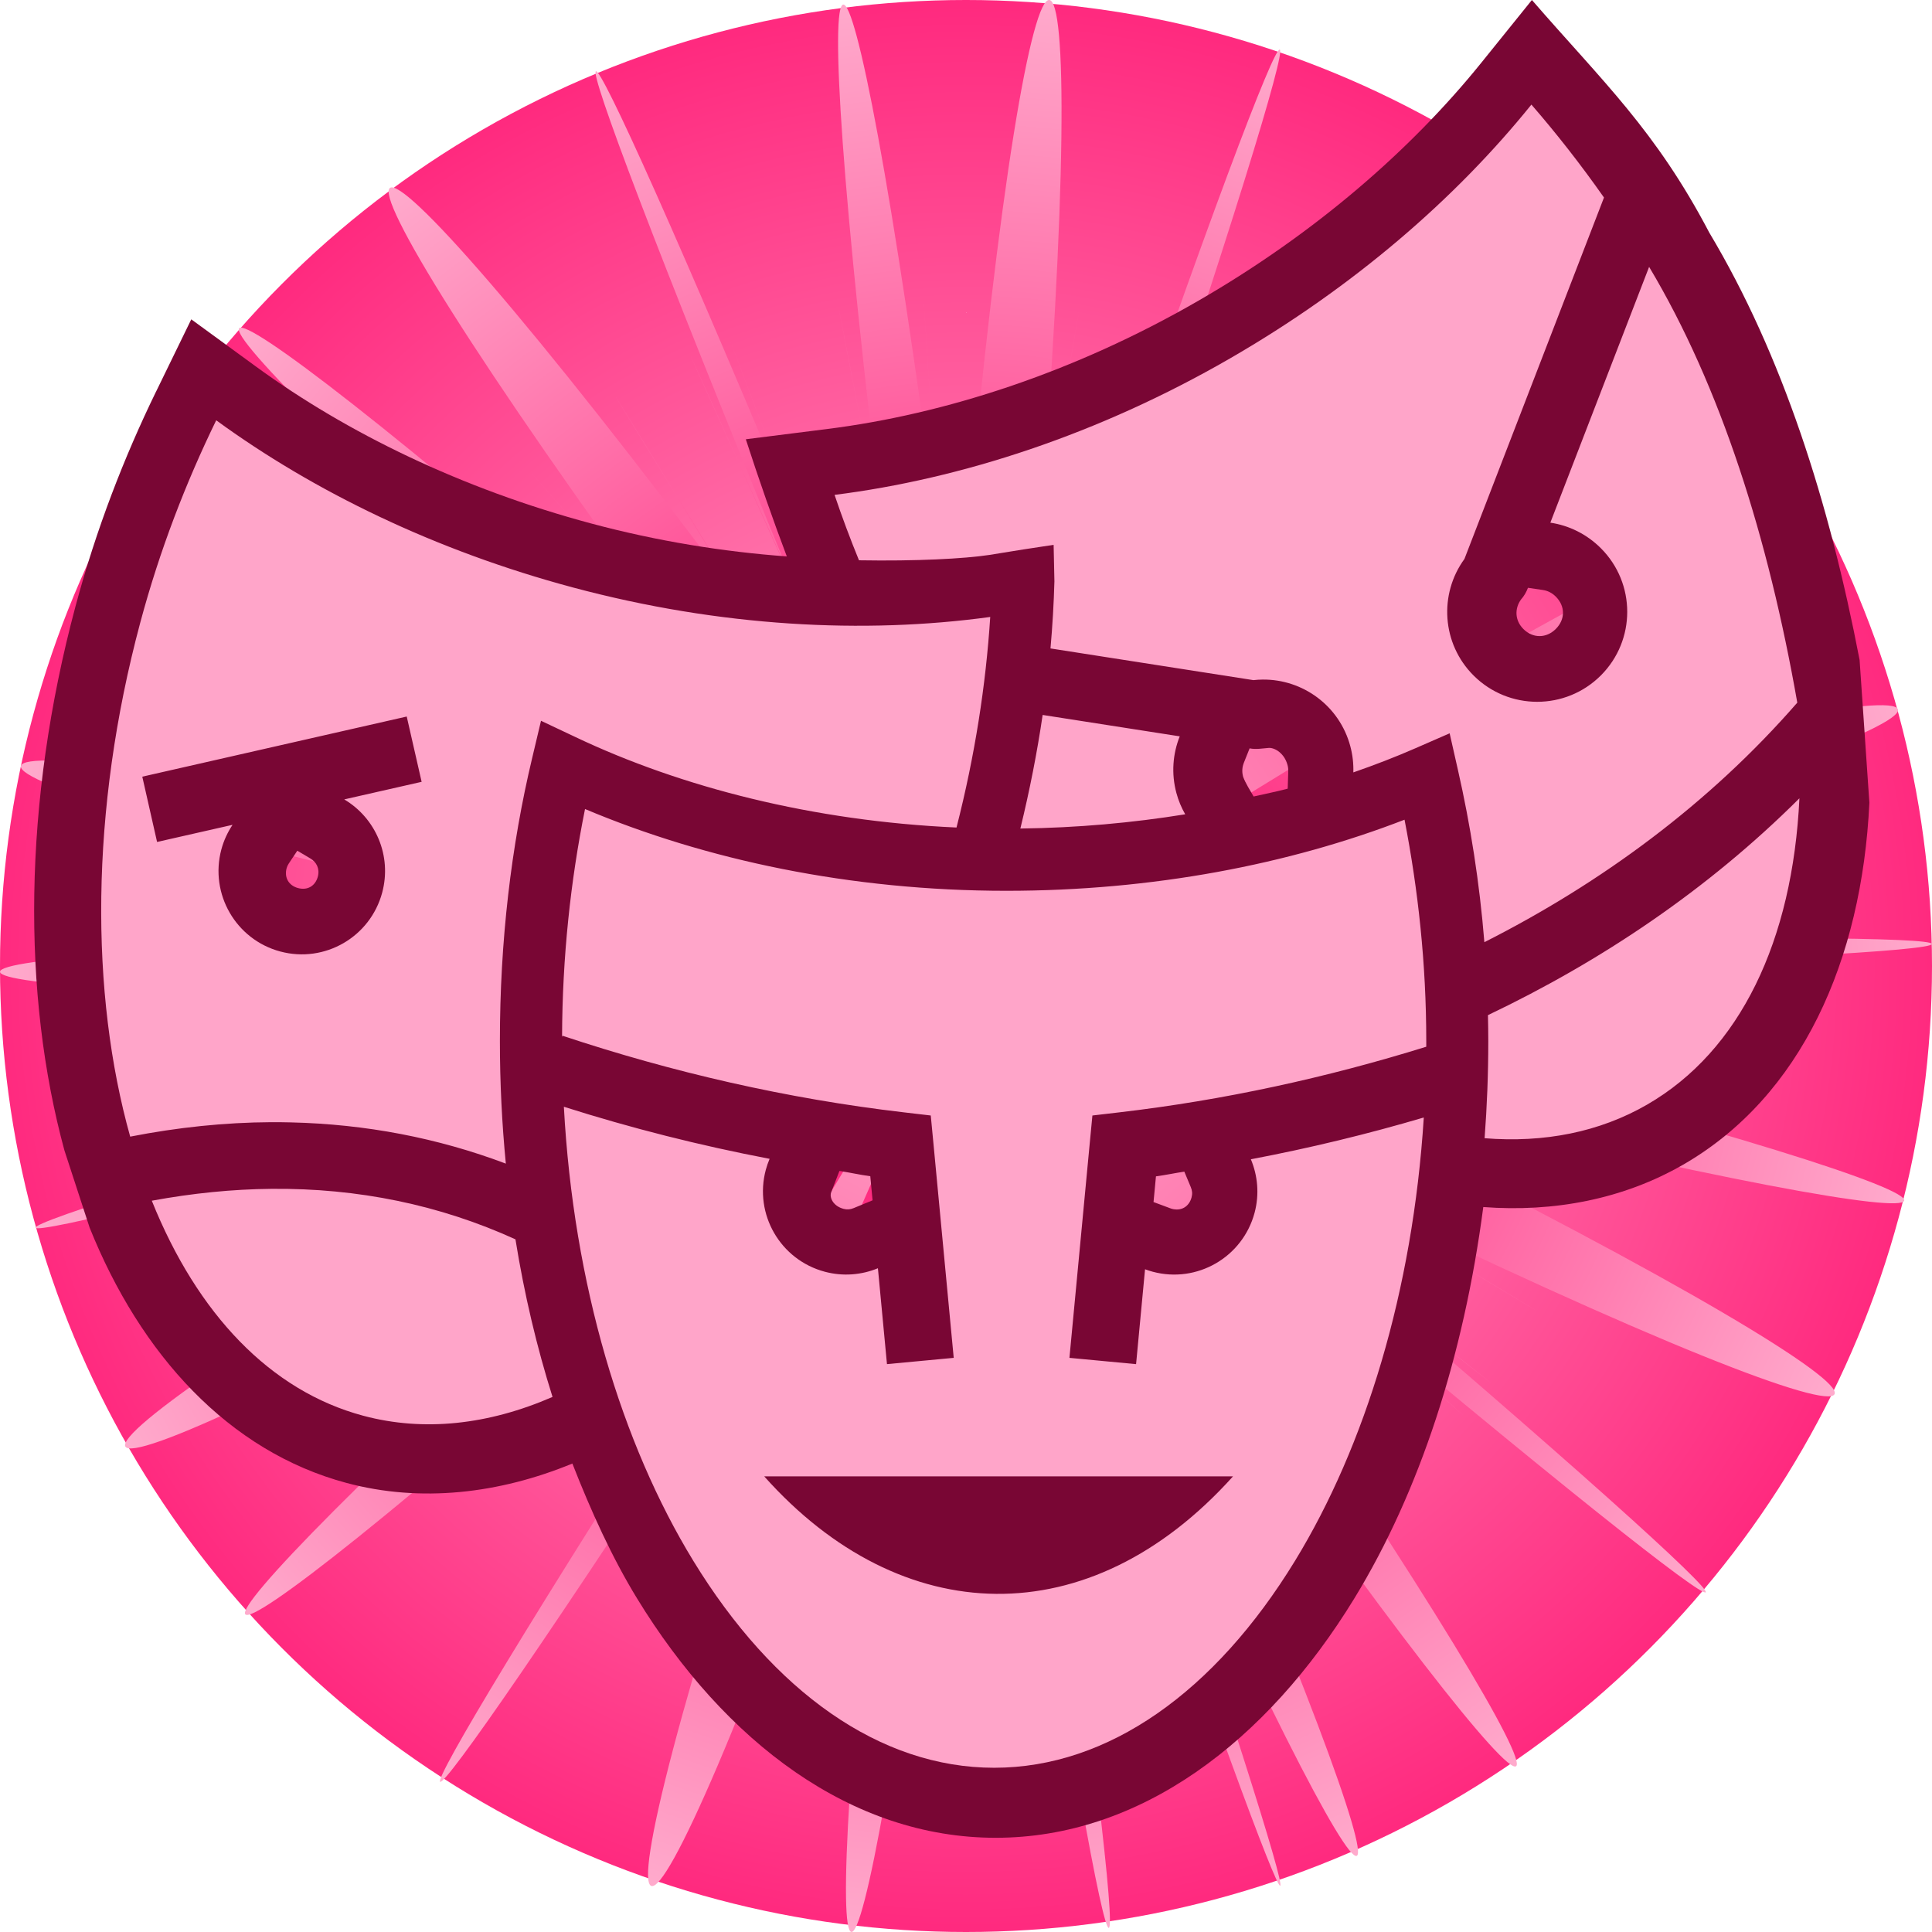 <svg height="500" viewBox="0 0 132.292 132.292" width="500" xmlns="http://www.w3.org/2000/svg" xmlns:xlink="http://www.w3.org/1999/xlink"><radialGradient id="a" cx="66.109" cy="68.044" gradientTransform="matrix(-0 1.005 -.996 -0 133.939 -.261)" gradientUnits="userSpaceOnUse" r="66.146"><stop offset="0" stop-color="#f06"/><stop offset="1" stop-color="#fac"/></radialGradient><radialGradient id="b" cx="66.084" cy="66.207" gradientTransform="matrix(0 .995 -1 0 132.292 .463)" gradientUnits="userSpaceOnUse" r="66.146"><stop offset="0" stop-color="#fac"/><stop offset="1" stop-color="#ff2a7f"/></radialGradient><circle cx="66.146" cy="66.146" fill="url(#b)" r="66.146"/><path d="m66.303 66.295c-.022.003-.091-.025-.025-.011-.066-.014.018-.006.03.002-.012-.008.11.028.045.012.065.016-.072 0-.051-.003zm-.021.023c-.009-.004.015-.001.008 0 .007-.001.011.004.002.002.009.002-.02-.006-.01-.002zm.103.136c.1.094-.122-.074-.082-.063-.04-.01-.078-.059-.014-.016-.064-.042-.094-.088-.01-.018-.084-.07-.088-.076-.001-.002-.087-.074-.087-.074 0 0-.087-.074-.102-.103-.006-.011-.096-.091-.101-.091-.002 0-.099-.091-.099-.093 0 0-.099-.093-.094-.091.002 0-.096-.091-.086-.088.004.002-.09-.09-.09-.09 0 0-.09-.09-.1-.093-.004-.002-.096-.091-.076-.057.007.014-.084-.07-.031-.044.018.01-.05-.054.188.181.088.087zm.969.426c.622.332-1.332-.711-.725-.386-.608-.325-.632-.335-.007-.004-.624-.331 1.354.721.732.39zm-.639.656c.252.56-.55-1.212-.298-.656-.252-.556-.252-.564 0-.003-.252-.561.55 1.219.298.659zm-.43-1.133c-.002.001-.012-.019-.004-.006-.008-.012-.001-.008.002 0-.003-.008.014.023.006.011.008.011-.006-.004-.004-.005zm-.024-.037c.003.008-.015-.023-.007-.011-.008-.011.002 0 .003.004-.001-.004.014.02.006.008.008.011.001.007-.002-.001zm-.027.081c.004.016-.008-.042-.005-.021-.003-.022.001-.018.002 0-.001-.018.007.045.003.024.004.021.004.012 0-.003zm.055-.255c-.154.104-.12.059.013-.016-.133.076-.064.055.026-.007-.09.062-.147.077-.022.006-.125.07.021-.046.055-.044-.034-.002.266-.162.11-.059.156-.103-.218.159-.138.096-.08.062-.084.062-.001 0-.083.062-.151.109-.026.018-.125.091-.171.11-.018.006zm-.081.014c-.004.003-.004.003 0 0-.004.003 0-.002.002-.002-.002 0 .007-.005.003-.002.004-.003.004-.003 0 0 .004-.003-.005.002-.003.002-.002 0-.006.005-.002.002zm.197-.321c-.423.604-.404.57.007-.014-.411.584-.404.568.002-.005-.406.573-.41.579-.001.002-.409.577-.393.558.005-.006-.398.564-.398.559 0-.002-.398.561-.393.556.002-.002-.395.558-.386.532.004-.008-.39.54-.39.544 0 0-.39.544-.399.566-.004.008-.395.558-.4.568-.002.004-.398.564-.093.119.114-.167-.206.286-.192.265.005-.005-.197.271.786-1.143.363-.523.423-.62-.575.815-.368.529-.206.286-.473.744-.099.171-.374.573-.431.639-.021.025-.411.615-.392.539.006-.027-.398.566-.414.603-.005.011-.409.592-.412.62-.001.011-.411.608-.419.627-.003.007-.416.62-.416.615 0-.002-.416.617-.408.603.003-.005-.411.608-.411.581 0-.009-.411.591-.408.59.001-.002-.409.592-.409.57 0-.007-.409.577-.431.621-.008.016zm-.224.258c0 .115.006.112.002-.002.004.114-.002.104-.002-.003 0 .107 0 .102 0-.002 0 .104-.009.059-.004-.016-.005.075.001.069.003-.002-.002.072-.021-.006-.007-.029-.013.023-.013.033 0 .003-.013.03-.013.014 0-.005-.013.02-.013.004 0-.005-.013.009-.013.03 0 .007-.013.023.029-.216.016-.089.012-.126-.002.158-.006.106.004.052-.005.084-.003.012-.002.072.001.115.001.016 0 .1 0 .106 0 .002 0 .104.006.119.002.005.004.114.011.132.003.007.008.124.001.13-.003.003.004.126-.002.107-.002-.008zm-.063-.318c.101.738.091.722-.004-.006.095.729.095.752 0 .009.095.743.095.749 0 .002.095.747.095.747 0 0 .095.747.095.741 0-.002.095.743.095.743 0 0 .095.743.095.719 0-.009.095.729.095.655 0-.027.095.682.084.732-.003.02.087.712.048.632-.014-.031.062.663-.03-.12-.034-.289.004.169-.163-1.284-.062-.537-.101-.747.066.699.062.535.004.164.004.171 0 .002.004.169.147.904.052.273.095.631.095.708 0 .028.095.68.101.652.003-.011.098.663.102.767.001.038.101.729.101.744 0 .006zm.042.574c.002.01-.003-.02-.001-.011-.002-.008.003.016.001.01.002.005.002.011 0 .001zm-.012-.222c.009.02-.022-.039-.011-.022-.01-.018-.01-.022 0-.002-.01-.02.021.038.011.022.009.016.009.022 0 .002zm-.023.078c-.001.001-.001-.004 0-.002-.001-.002.002-.002.001 0 .001-.002.001-.002 0 0 .001-.002-.002.003-.001.002zm-.002.101c.003.002-.011.023-.006.008-.005.014.005-.029.004-.016.001-.012.009-.014.003-.001.006-.014.002.011-.001.009zm-.126.394c.192-.641-.456 1.478-.239.784-.217.694.427-1.424.238-.784.189-.641.193-.641.001 0 .192-.641.206-.688.006-.018.2-.671.227-.709.01-.014.217-.695.175-.609-.016.031zm.111-.364c.001-.004.004-.007.001-.001.003-.006-.008.014-.004.008-.004.006.004-.011.003-.007zm.012-.159c.001.001-.003-.003-.002-.001-.001-.002.003-.002.002 0 .001-.002.001.002 0 .001.001.001.001.001 0 0zm-.011.012c.003.005-.01-.01-.006-.005-.004-.005-.001-.005.002 0-.003-.005.007.01.004.005.003.005.003.005 0 0zm-.096-.007c.109.039-.29-.085-.149-.045-.141-.04.248.028.144.024.103.004.159.039.021.014.138.025.144.035.001.003.143.032.092.042-.018.003zm.036-.025c.008.002-.016-.004-.009-.002-.007-.002.002-.002.004 0-.002-.002.013.004.005.002zm-.444-.426c.175.168.17.165-.002-.001.172.166-.988-.883-.429-.389-.558-.494.607.558.431.39.175.168.721.588.203.155.518.432.578.527.021.034.557.492.483.464-.027-.009.51.474.544.498.012.008.532.489.575.5.016.004.558.495.515.485-.016-.004.532.489.532.489 0 0 .532.489.527.489-.002 0 .529.489.493.465-.012-.008.506.474.512.474.002 0 .51.474-.022-.012-.197-.18zm.5.318c.007.005.007.012 0 .003.007.009-.007-.011-.005-.007-.002-.004-.011-.014-.003-.004-.008-.009.015.014.008.008zm.411.029c-.008.005-.008.005 0 0-.008.005.015-.008.009-.004.006-.004.01-.004.002 0 .008-.004-.02.009-.011.004zm-.12.042c.049-.014-.118.036-.062.019-.056.018-.03.007.009-.004-.039.011.112-.033.056-.016.057-.016.045-.011-.003.002zm-.391.191c.132-.052.128-.052-.002 0 .13-.052-.328.157-.169.078-.159.079.22-.154.139-.087.081-.067.205-.087.046-.006.159-.081.118-.036-.014.016zm1.059.003c1.537.247.327.098-.447-.055.774.153.025.022-.277-.049.301.07 2.278.187.731.042 1.553.09 1.553.04.002-.058 1.551.044 77.596.623 28.126.216 49.482-1.274 49.442-2.961-.046-1.874 49.391-2.781-26.534 1.561-28.081 1.607 1.547-.066 1.547-.087 0-.02 1.547-.083-.387.052-.715.049.328.003-.034.028-.134.008.1.02.373-.108.101-.047.271-.061.271-.061 0 0 .271-.061 2.224-.541.722-.177 1.502-.364-.442.116-.719.177.278-.061.278-.061 0 0 .278-.061.268-.061-.003 0 .271-.061-.001.066-.101.047.1.02.455-.005.132-.008.323.003.33.003.002 0 .328.003 76.969-14.449 28.347-5.345 47.817-13.449 46.634-17.763-1.311-4.767 46.389-17.224-26.648 9.952-27.014 10.052.366-.1.323-.09-.015.004.339-.094 2.066-.883.639-.293 1.397-.651 1.361-.723-.04-.073 1.358-.716 68.675-36.253 24.897-13.144 42.999-24.599 42.173-26.066-.915-1.623 42.218-25.874-22.696 13.924-24.01 14.72 1.301-.816 1.289-.835-.012-.021 1.291-.831.367-.188-.342.238.709-.426-.064.047-.286.174.222-.127 1.81-1.379.588-.462 1.215-.932 1.207-.943-.009-.014 1.209-.938 60.51-48.782 21.934-17.695 35.752-34.624 32.657-37.871-3.419-3.602 32.752-37.224-18.494 21.126-18.955 21.58.46-.454.078-.064-.14.144.219-.208 47.987-62.159 17.668-22.912 27.672-41.305 24.901-43.192-3.063-2.086 25.1-42.798-13.46 23.053-14.263 24.357.797-1.308.791-1.316-.005-.004.793-1.312.793-1.312 0 0 .793-1.312-.368.616-.43.713.062-.097.971-2.151.337-.761.588-1.415.541-1.43-.053-.021.544-1.428 27.51-72.866 9.973-26.423 15.979-47.041 14.398-47.59-1.749-.604 14.555-47.473-7.844 25.551-8.285 27.009.423-1.467.405-1.47-.023-.008.401-1.472.092-.227-.115.46.206-.687.02-.076-.069.226.089-.302.039-.039-.018.097.057-.137.106-.275.018-.052.089-.223.033.002-.021.085.054-.083.038-.056-.005.008.043-.064.065-.178.008-.041.057-.137.1-.395.014-.096.086-.299.092-.303.003-.001.089-.302.436-2.194.128-.699.276-1.5.24-1.504-.038-.005.244-1.502 13.217-76.8 4.798-27.85 4.049-49.713-.414-50.11-4.936-.429.011-49.681-.008 28.924-.006 29.072-.002-.148-5.013-78.587-1.855-29.011-6.476-49.366-9.81-48.936-3.688.476-9.444-48.764 5.122 26.243 5.388 27.743-.283-1.496-.303-1.491-.024.004-.304-1.496-.304-1.496 0 0-.304-1.496.086.639.144.788-.059-.148-.1-.236-.015-.032-.085-.204-.172-.427-.032-.082-.14-.345-.693-2.095-.203-.648-.519-1.434-.545-1.425-.031.008-.547-1.424-.55-1.42-.008.006-.552-1.426-27.453-72.887-9.948-26.431-19.062-45.865-20.598-45.229-1.701.707-20.402-45.248 10.927 24.378 11.586 25.752-.671-1.371-.683-1.36-.012.008-.683-1.364-.304-.632.139.272-.444-.904-.059-.044.142.316-.201-.36-.192-.351.004.003-.196-.354-.128-.231.025.046-.153-.277-.031-.067.045.078-.076-.145-.076-.141 0 .002-.076-.143-.198-.357-.045-.08-.153-.277-.23-.408-.029-.049-.201-.36-1.111-1.876-.335-.561-.804-1.297-.838-1.278-.034.024-.833-1.277-40.731-66.335-14.757-24.064-29.825-39.888-33.424-37.197-3.985 2.965-32.762-37.22 19.052 21.681 19.166 21.784-.114-.104-.178-.199-.025-.034-.153-.165-.015.003.051.062-.066-.059-.066-.049 0 .004-.066-.053-.121-.107-.02-.021-.101-.086-.12-.111-.006-.009-.114-.102-.11-.097.001.002-.111-.1-55.581-55.538-20.516-20.504-37.433-32.644-39.638-30.098-2.441 2.804-39.225-30.256 21.091 16.281 22.308 17.213-1.226-.919-1.231-.908-.008.012-1.231-.912.489.451.636.504-.147-.053-.491-.231-.127-.066-.364-.165-1.91-1.099-.572-.345-1.361-.724-1.377-.699-.019.03-1.372-.704-68.635-36.318-24.879-13.174-44.532-21.665-45.26-20.161-.809 1.67-45.133-20.301 24.242 10.963 25.66 11.563-1.432-.57-1.447-.536-.016.037-1.444-.539.555.244.741.289-.186-.046-.192-.051-.003-.002-.189-.049-.102-.01.032.016-.134-.026-.128-.02.002.002-.13-.022-.13-.022 0 0-.13-.022-.136-.028-.002-.002-.134-.026-.215-.059-.029-.014-.186-.046-.126-.016.021.011-.147-.028-.112-.014.013.005-.126-.019-.16-.029-.013-.003-.147-.026-.147-.03 0-.002-.147-.028-2.25-.7-.778-.25-1.482-.426-1.493-.395-.01.032-1.493-.4-74.253-22.575-26.913-8.203-48.627-10.108-49.561-5.722-1.026 4.855-49.088-6.102 28.489 3.632 28.693 3.6-.204.032-.407.032-.074 0-.332.032-78.172-4.666-28.79-1.738-49.583.414-49.569 3.794.017 3.743-49.353 3.445 26.52-1.812 28.063-1.945-1.543.134-1.546.134-.002 0-1.544.134-1.494.13.02-.001-1.514.131-1.561.135-.018.001-1.543.134.588.014.789-.044-.2.057-1.493.37-.479.116-1.015.254-.892.231.045-.009-.937.24-.075.082.319-.059-.394.141.056-.003.167-.052-.111.049-.111.049 0 0-.111.049-.074.049.013 0-.088.049-.061.045.009-.002-.07.047-.064.047.002 0-.066.047-.063.047.001 0-.064.047-.064.047 0 0-.064.047-.023.051.015.002-.038.049-.172.103-.05.019-.123.084-.039.026.031-.021-.07.047-.097.051-.009.002-.088.049-.088.049 0 0-.088.049-.243.129-.057.028-.186.101-.141.09.015-.003-.157.093-.162.1-.002.002-.16.097-.199.102-.013.001-.186.101-.518.165-.124.024-.394.141-.394.145 0 .001-.394.144-1.256.299-.319.058-.937.24-1.074.263-.051.009-1.024.254-1.811.407-.291.056-1.517.363-1.517.378.004.014-1.514.376-75.372 18.537-27.318 6.717-47.663 13.443-47.215 15.055.494 1.787-47.212 14.866 25.354-7.959 26.84-8.442-1.471.542-1.457.598.016.058-1.458.584.509-.152.728-.271-.219.118-1.325.699-.409.214-.917.485-70.821 32.644-25.856 11.894-43.092 24.868-40.883 28.78 2.432 4.324-40.824 28.116 23.626-16.176 23.837-16.381-.211.205-.694.601-.179.145-.515.456-61.505 48.437-22.558 17.746-36.867 33.362-34.632 35.88 2.476 2.791-34.727 35.444 18.646-18.999 19.741-20.135-1.05 1.179-1.001 1.22.051.049-1.006 1.22.246-.202.464-.527-.219.324-.219.318 0-.002-.219.32-.095.178.045-.054-.14.232-.108.192.011-.014-.12.205.006.067.048-.051-.041.118-.053.148-.004.01-.049.138-.265.425-.08.106-.186.319-.084.146.036-.063-.12.209-.152.244-.011.011-.14.232-.264.38-.045.056-.219.324-.647.93-.158.225-.489.705-1.19 1.625-.26.339-.917 1.294-.897 1.31.018.011-.9 1.305-44.306 64.048-16.054 23.206-26.877 41.808-25.481 42.709 1.552 1.014-25.606 42.569 13.735-22.818 14.551-24.184-.796 1.381-.773 1.395.026.014-.775 1.392.36-.548.419-.717-.059.169-.103.287-.015.044-.088.244-31.727 72.051-11.702 26.559-15.969 47.294-11.751 48.76 4.657 1.614-12.087 48.241 6.905-27.347 7.024-27.957-.12.61-.379 2.132-.095.562-.272 1.57-.26 1.575.014.004-.26 1.574-14.129 76.712-5.131 27.791-5.721 49.534-2.393 49.938 3.688.446-2.715 49.681 1.48-26.635 1.551-28.227-.033 1.594.002 1.594.04.002-.004 1.592 0 1.592.002 0-.002 1.592-.002-.446 0-.756-.002.31-.002.329 0 .008-.002.32-.002.1 0-.082-.002.181-.002.177 0-.001-.002.178-.002.171 0-.003-.002.174-.002.181 0 .003-.002.178-.002.166 0-.005-.002.171-.002.176 0 .002-.002.174-.002.116 0-.022-.002.138-.002.142 0 .001-.002.141-.002.061 0-.029-.002.09-.002.09 0 0-.002.09-.002.166 0 .028-.002.138.008.092.004-.016.004.109.009.13.002.008.007.121.007.121 0 0 .007.121.011.104 0-.007.011.111.011.111 0 0 .011.111.007.134 0 .009.007.124.021.163.004.014.016.149.037.463.008.116.029.347-.01.122-.014-.083.004.205.009.078.002-.047.007.124-.008.209-.006.031-.002.178-.002.385 0 .075-.002.31.008.167.004-.053.004.22.067.771.024.205.043.566.147 2.193.038.601.14 1.592.164 1.587.03-.002.161 1.589 9 77.495 3.269 28.076 7.393 49.221 9.051 48.97 1.84-.278 8.866 48.946-4.802-26.231-5.055-27.805.295 1.571.33 1.56.043-.007.326 1.563.326 1.563 0 0 .326 1.563-.012-.203-.126-.654.114.451.104.428-.003-.008.107.436.054.141-.02-.109.073.25.077.254.001.002.076.252.135.566.022.115.114.451 23.707 74.983 8.727 27.567 16.144 47.045 17.309 46.64 1.288-.446 20.199 45.532 23.138 44.222 3.249-1.439 22.71 44.203-12.75-24.863-13.116-25.546.366.683 1.047 1.789.251.41.811 1.369.825 1.358.018-.012.822 1.361 39.94 66.891 14.468 24.238 28.37 40.906 31.132 38.98 3.06-2.124 30.683 39.035-16.48-20.917-17.445-22.174 1.006 1.228 1.033 1.192.039-.037 1.033 1.194-.355-.378-.514-.58.159.202.712.702.204.183.508.518 1.467 1.48.356.356 1.126 1.109 1.146 1.09.018-.019 1.14 1.092 57.785 52.08 20.952 18.86 37.95 31.968 39.023 30.685 1.19-1.425 38.865 30.794-20.899-16.458-22.105-17.478 1.226.992 1.255.964.025-.028 1.248.967-.291-.222-.569-.442.278.22 67.19 40.45 24.748 14.881 44.721 21.74 46.68 17.714 2.163-4.444 46.126 17.995-26.525-10.311-26.871-10.471.346.161.002.056-.127-.037.129.093.124.088-.002-.002.126.09.459.197.123.039.336.158.352.161.006 0 .346.161 2.157.715.67.205 1.487.498 1.487.487 0-.009 1.487.489 73.979 23.524 26.813 8.519 48.171 11.821 48.979 8.552.891-3.612 48.685 8.849-26.145-4.729-27.678-5.023 1.533.267 1.539.243.002-.028" fill="url(#a)"/><g transform="matrix(.965 0 0 .965 1.276 -.228)"><path d="m452.725 63.232c-14.422-27.497-28.522-40.441-47.525-62.34l-13.508 16.75c-18.859 23.393-44.633 45.79-75.842 63.803-33.293 19.214-67.917 30.36-99.279 34.311l-21.857 2.754c3.362 10.386 7.356 21.815 10.977 31.373-16.968-1.251-34.553-4.047-52.354-8.814-34.782-9.313-65.468-24.291-89.74-41.996l-17.371-12.674-9.418 19.332h-.008c-8.588 17.636-16.024 36.814-21.563 57.469-14.143 52.747-14.325 103.972-2.982 145.719l6.754 20.697c13.64 33.974 37.207 59.901 68.764 68.35 19.898 5.325 40.85 2.899 60.494-5.189 5.046 12.874 10.628 25.168 17.287 36.061 23.591 38.591 57.479 64.148 96.068 64.148 38.587 0 72.47-25.558 96.061-64.148 17.429-28.514 29.236-64.688 34.496-104.742 18.874 1.427 37.462-2.085 53.549-11.367h.008c31.612-18.244 47.819-54.68 49.826-96.887l-2.619-38.232c-8.126-42.287-20.686-81.694-40.217-114.375zm-48.58 95.051 4 .59c1.209.179 2.39.707 3.455 1.771 2.558 2.557 2.56 6.099 0 8.658-2.55 2.549-6.149 2.553-8.695.008v-.008c-2.292-2.292-2.367-5.492-.613-7.898.841-.952 1.405-1.958 1.854-3.121zm-64.4 47.391.008.008c.165.613.227 1.178.207 1.787l-.148 4.598c-2.961.794-6.089 1.394-9.131 2.098-.969-1.704-2.174-3.554-2.807-5.279-.371-1.386-.259-2.612.23-3.838l1.506-3.771c1.716.343 3.479.003 5.208-.125 1.687-.035 4.136 1.571 4.927 4.523zm-265.129 23.01 3.545 2.096c1.582.935 2.518 2.736 1.955 4.836-.678 2.53-2.784 3.742-5.293 3.07-2.504-.671-3.741-2.809-3.07-5.314.118-.435.298-.839.59-1.277zm145.166 85.74c2.768.421 5.48 1.047 8.26 1.418l.613 6.451-5.072 2.09c-.887.366-1.741.453-2.746.184h-.008v-.008c-2.532-.678-3.743-2.768-3.299-4.317.034-.124 2.253-5.817 2.253-5.817zm92.348.191 1.727 4.135c.389.929.478 1.766.215 2.746-.679 2.534-2.782 3.743-5.293 3.07l-.008-.008h-.016c-.022-.006-.122-.033-.391-.133l-4.48-1.668.65-6.879c2.553-.341 5.053-.88 7.596-1.264z" fill="#790634" transform="scale(.265)"/><path d="m85.949 25.673c-9.353 5.398-19.089 8.55-28.053 9.679.521 1.542 1.098 3.09 1.733 4.641 4.071.07 7.468-.11 9.258-.381l2.408-.389 2.145-.326.056 2.59c-.043 1.57-.136 3.156-.278 4.761l14.4 2.249c.219-.024.436-.038.652-.04 2.845-.029 5.452 1.854 6.222 4.728.167.623.234 1.247.215 1.86 1.519-.528 2.989-1.095 4.394-1.709l2.44-1.065.588 2.599c.886 3.893 1.533 7.981 1.876 12.223 8.291-4.197 15.958-9.824 22.204-16.998-2.053-11.682-5.42-22.398-10.514-30.922l-7.009 18.151c1.311.194 2.574.803 3.584 1.812 2.495 2.494 2.496 6.533 0 9.028-2.495 2.495-6.541 2.494-9.036 0-2.253-2.253-2.464-5.768-.644-8.265l9.902-25.645c-1.64-2.335-3.361-4.534-5.15-6.596-5.386 6.681-12.642 12.965-21.394 18.016zm-71.93 4.387c-2.151 4.418-4.008 9.205-5.388 14.352-3.588 13.381-3.55 26.367-.715 36.477 3.382-.662 6.724-1.007 9.997-1.025.472-.003.938.005 1.406.015 5.304.122 10.422 1.102 15.251 2.925-.275-2.837-.421-5.741-.421-8.702 0-7.07.797-13.828 2.289-20.074l.628-2.647 2.455 1.16c7.494 3.555 16.834 5.957 27.028 6.414 1.306-5.099 2.083-10.116 2.393-14.941-8.951 1.228-19.171.703-29.603-2.09-9.756-2.612-18.39-6.81-25.319-11.865zm58.642 20.909c-.39 2.658-.919 5.348-1.581 8.058 4.037-.049 7.956-.405 11.698-1.01-.269-.468-.482-.972-.628-1.518-.37-1.381-.254-2.778.239-4.013l-9.727-1.518zm-45.123.111 1.057 4.633-5.492 1.247c2.225 1.316 3.396 3.993 2.694 6.612-.844 3.152-4.08 5.025-7.232 4.18-3.152-.844-5.025-4.088-4.181-7.24.172-.64.447-1.226.795-1.748l-5.356 1.216-1.049-4.633 18.763-4.267zm98.822 5.802c-6.492 6.475-14.065 11.557-22.101 15.386.013.61.024 1.221.024 1.836 0 2.337-.09 4.637-.262 6.898 4.23.338 8.149-.432 11.531-2.384 6.593-3.805 10.327-11.62 10.808-21.736zm-86.171.763c-1.025 5.084-1.61 10.505-1.629 16.172l.032-.087c7.774 2.587 15.925 4.469 24.223 5.436l1.907.223.183 1.907 1.446 15.29-4.736.445-.643-6.803c-1.156.477-2.473.595-3.775.246-3.152-.844-5.025-4.08-4.18-7.231.072-.27.165-.529.27-.779-4.968-.948-9.851-2.185-14.599-3.695.684 12.619 4.108 23.915 9.179 32.21 5.688 9.305 13.257 14.694 21.354 14.694 8.097.001 15.666-5.389 21.354-14.694 4.968-8.128 8.353-19.135 9.131-31.447-4.011 1.184-8.111 2.175-12.27 2.964.487 1.162.614 2.487.263 3.799-.845 3.152-4.08 5.025-7.232 4.18-.186-.05-.364-.109-.54-.174l-.636 6.732-4.729-.446 1.447-15.29.183-1.907 1.907-.223c7.437-.866 14.749-2.471 21.783-4.657v-.405c0-5.486-.577-10.739-1.542-15.704-8.207 3.177-17.881 5.045-28.252 5.045-11.085 0-21.358-2.202-29.897-5.802zm-22.252 26.948c-2.764.026-5.593.31-8.488.843 3.228 8.041 8.422 13.496 15.004 15.258 4.298 1.15 8.874.645 13.431-1.335-1.114-3.532-2.002-7.275-2.631-11.182-5.37-2.447-11.173-3.642-17.317-3.584zm34.967 20.401h33.267c-10.193 11.341-23.555 10.896-33.267 0z" fill="#ffa5c9"/></g></svg>